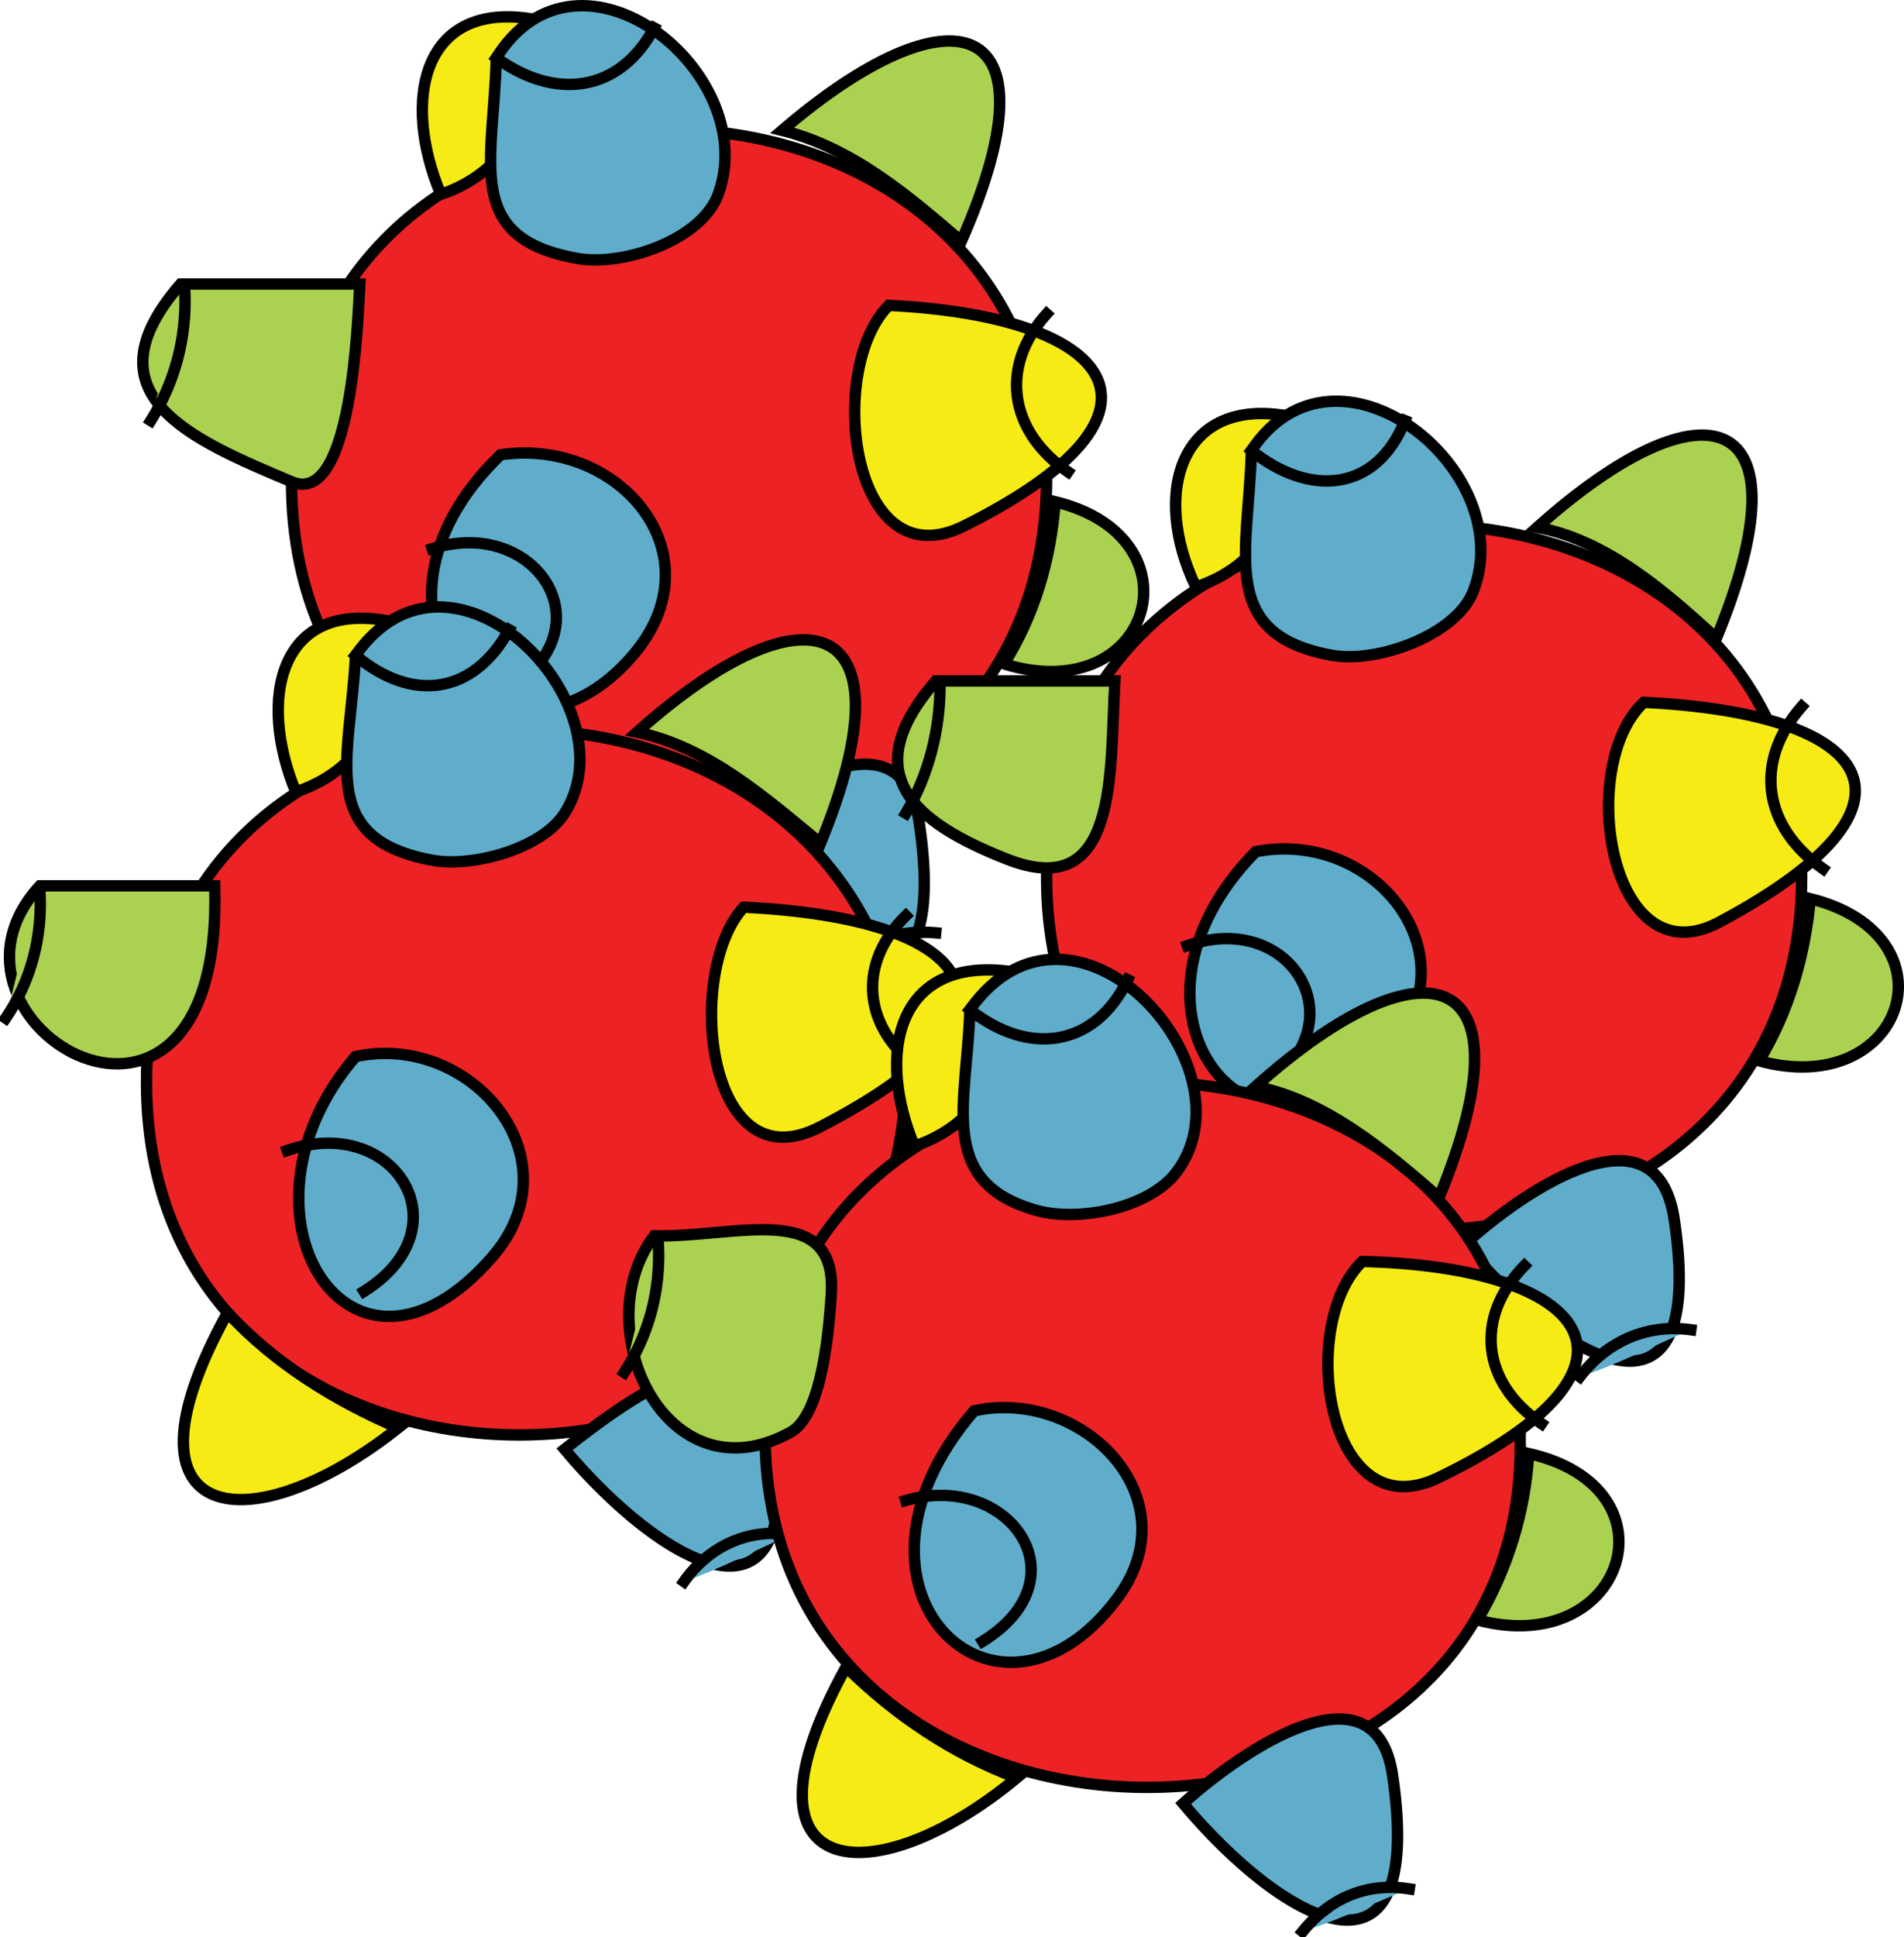 <svg xmlns="http://www.w3.org/2000/svg" xmlns:xlink="http://www.w3.org/1999/xlink" version="1.1" id="Layer_1" x="0px" y="0px" enable-background="new 0 0 822.05 841.89" xml:space="preserve" viewBox="242.66 251.23 334.74 340.41">
<path fill-rule="evenodd" clip-rule="evenodd" fill="#ED2224" stroke="#000000" stroke-width="2" stroke-linecap="square" stroke-miterlimit="10" d="  M426.664,335.64c-0.616,83.005-133.02,83.045-132.75,0C294.182,253.351,425.522,253.427,426.664,335.64z"/>
<path fill-rule="evenodd" clip-rule="evenodd" fill="#ABD151" stroke="#000000" stroke-width="2" stroke-linecap="square" stroke-miterlimit="10" d="  M274.414,301.14c10.5,0,21,0,31.5,0c-0.325,5.674-1.269,39.255-11.964,34.752C276.291,328.457,257.441,320.603,274.414,301.14z"/>
<path fill-rule="evenodd" clip-rule="evenodd" fill="#5FADCA" stroke="#000000" stroke-width="2" stroke-linecap="square" stroke-miterlimit="10" d="  M330.664,331.14c-29.339,28.242,0.968,61.157,23.25,35.25C369.047,348.795,351.701,328.049,330.664,331.14z"/>
<path fill-rule="evenodd" clip-rule="evenodd" fill="#F6EB14" stroke="#000000" stroke-width="2" stroke-linecap="square" stroke-miterlimit="10" d="  M398.916,304.89c-11.151,11.09-6.761,48.756,13.266,38.742C452.573,323.435,438.15,306.804,398.916,304.89z"/>
<path fill-rule="evenodd" clip-rule="evenodd" fill="#ABD151" stroke="#000000" stroke-width="2" stroke-linecap="square" stroke-miterlimit="10" d="  M380.164,274.14c29.593-25.363,49.275-20.792,31.502,19.5C402.143,285.425,392.373,277.156,380.164,274.14z"/>
<path fill-rule="evenodd" clip-rule="evenodd" fill="#ABD151" stroke="#000000" stroke-width="2" stroke-linecap="square" stroke-miterlimit="10" d="  M428.164,339.39c26.036,6.311,16.939,36.509-9,28.5C424.569,359.348,427.408,349.468,428.164,339.39z"/>
<path fill-rule="evenodd" clip-rule="evenodd" fill="#5FADCA" stroke="#000000" stroke-width="2" stroke-linecap="square" stroke-miterlimit="10" d="  M367.414,400.14c11.172-9.507,33.739-25.089,36.836-4.44C410.354,436.395,384.163,420.754,367.414,400.14z"/>
<path fill-rule="evenodd" clip-rule="evenodd" fill="#F6EB14" stroke="#000000" stroke-width="2" stroke-linecap="square" stroke-miterlimit="10" d="  M308.164,376.89c-19.876,37.654,4.339,40.737,30,19.5C327.247,391.376,316.695,385.386,308.164,376.89z"/>
<path fill-rule="evenodd" clip-rule="evenodd" fill="#F6EB14" stroke="#000000" stroke-width="2" stroke-linecap="square" stroke-miterlimit="10" d="  M336.664,254.64c-19.729-3.516-23.515,14.064-16.5,30.75C333.494,280.82,337.514,268.827,336.664,254.64z"/>
<path fill-rule="evenodd" clip-rule="evenodd" fill="#ABD151" d="M275.164,302.64c-0.771,8.266-1.439,15.275-6,22.5  C271.156,317.669,272.787,309.996,275.164,302.64z"/>
<path fill="none" stroke="#000000" stroke-width="2" stroke-linecap="square" stroke-miterlimit="10" d="M275.164,302.64  c0.31,7.964-1.771,15.801-6,22.5"/>
<path fill="none" stroke="#000000" stroke-width="2" stroke-linecap="square" stroke-miterlimit="10" d="M426.664,306.39  c-8.43,9.378-6.483,20.711,3.75,27.75"/>
<path fill="none" stroke="#000000" stroke-width="2" stroke-linecap="square" stroke-miterlimit="10" d="M318.664,347.64  c17.991-5.735,31.072,13.6,13.5,24.75"/>
<path fill-rule="evenodd" clip-rule="evenodd" fill="#5FADCA" d="M387.664,423.39c6.829-4.729,10.601-9.057,19.502-8.25  C400.724,417.866,394.327,421.284,387.664,423.39z"/>
<path fill="none" stroke="#000000" stroke-width="2" stroke-linecap="square" stroke-miterlimit="10" d="M387.664,423.39  c5.035-6.015,11.825-8.946,19.502-8.25"/>
<path fill-rule="evenodd" clip-rule="evenodd" fill="#5FADCA" stroke="#000000" stroke-width="2" stroke-linecap="square" stroke-miterlimit="10" d="  M329.914,261.39c-0.492,18.712-5.829,31.664,14.25,35.25c8.003,1.43,21.782-3.192,24.75-11.25  C376.786,264.019,344.436,238.124,329.914,261.39z"/>
<path fill="none" stroke="#000000" stroke-width="2" stroke-linecap="square" stroke-miterlimit="10" d="M329.914,261.39  c10.218,7.463,21.615,6.203,27.75-5.25"/>
<path fill-rule="evenodd" clip-rule="evenodd" fill="#ED2224" stroke="#000000" stroke-width="2" stroke-linecap="square" stroke-miterlimit="10" d="  M559.414,405.39c-0.171,82.776-132.75,82.544-132.75,0C426.664,322.921,559.243,322.689,559.414,405.39z"/>
<path fill-rule="evenodd" clip-rule="evenodd" fill="#ABD151" stroke="#000000" stroke-width="2" stroke-linecap="square" stroke-miterlimit="10" d="  M407.166,370.89c10.499,0,20.999,0,31.498,0c-0.928,15.746,0.855,39.141-19.031,31.29C403.18,395.685,393.069,387.15,407.166,370.89  z"/>
<path fill-rule="evenodd" clip-rule="evenodd" fill="#5FADCA" stroke="#000000" stroke-width="2" stroke-linecap="square" stroke-miterlimit="10" d="  M463.414,400.89c-27.506,27.93-0.36,61.572,23.25,35.25C502.197,418.823,484.111,396.813,463.414,400.89z"/>
<path fill-rule="evenodd" clip-rule="evenodd" fill="#F6EB14" stroke="#000000" stroke-width="2" stroke-linecap="square" stroke-miterlimit="10" d="  M531.664,374.64c-11.979,11.054-6.043,48.923,13.266,38.625C583.755,392.558,572.41,376.628,531.664,374.64z"/>
<path fill-rule="evenodd" clip-rule="evenodd" fill="#ABD151" stroke="#000000" stroke-width="2" stroke-linecap="square" stroke-miterlimit="10" d="  M512.914,343.89c29.728-26.542,48.09-20.789,31.5,19.5C535.281,355.01,525.044,346.146,512.914,343.89z"/>
<path fill-rule="evenodd" clip-rule="evenodd" fill="#ABD151" stroke="#000000" stroke-width="2" stroke-linecap="square" stroke-miterlimit="10" d="  M560.914,409.14c26.115,6.498,16.563,35.471-9,28.5C557.149,429.003,560.023,419.19,560.914,409.14z"/>
<path fill-rule="evenodd" clip-rule="evenodd" fill="#5FADCA" stroke="#000000" stroke-width="2" stroke-linecap="square" stroke-miterlimit="10" d="  M500.164,469.89c10.935-9.97,33.75-24.999,36.834-4.44C543.012,505.541,516.976,489.934,500.164,469.89z"/>
<path fill-rule="evenodd" clip-rule="evenodd" fill="#F6EB14" stroke="#000000" stroke-width="2" stroke-linecap="square" stroke-miterlimit="10" d="  M440.914,445.89c-20.958,38.001,4.2,40.712,30,20.25C459.757,461.353,449.195,454.819,440.914,445.89z"/>
<path fill-rule="evenodd" clip-rule="evenodd" fill="#F6EB14" stroke="#000000" stroke-width="2" stroke-linecap="square" stroke-miterlimit="10" d="  M469.414,324.39c-19.235-3.664-24.43,13.477-16.5,30C466.048,349.991,470.197,338.325,469.414,324.39z"/>
<path fill-rule="evenodd" clip-rule="evenodd" fill="#ABD151" d="M407.916,371.64c-0.859,8.109-1.827,15.545-6,22.5  C403.905,386.681,405.474,378.961,407.916,371.64z"/>
<path fill="none" stroke="#000000" stroke-width="2" stroke-linecap="square" stroke-miterlimit="10" d="M407.916,371.64  c0.056,7.869-2.091,15.984-6,22.5"/>
<path fill="none" stroke="#000000" stroke-width="2" stroke-linecap="square" stroke-miterlimit="10" d="M559.414,375.39  c-8.608,9.842-6.659,21.222,3.75,28.5"/>
<path fill="none" stroke="#000000" stroke-width="2" stroke-linecap="square" stroke-miterlimit="10" d="M451.414,417.39  c18.432-6.414,30.21,13.801,13.5,24.75"/>
<path fill-rule="evenodd" clip-rule="evenodd" fill="#5FADCA" d="M520.414,493.14c6.667-5.038,10.471-9.513,19.5-8.25  C533.471,487.617,527.075,491.023,520.414,493.14z"/>
<path fill="none" stroke="#000000" stroke-width="2" stroke-linecap="square" stroke-miterlimit="10" d="M520.414,493.14  c4.794-6.242,11.846-9.32,19.5-8.25"/>
<path fill-rule="evenodd" clip-rule="evenodd" fill="#5FADCA" stroke="#000000" stroke-width="2" stroke-linecap="square" stroke-miterlimit="10" d="  M462.664,330.39c-0.466,18.172-6.007,32.379,14.25,36c7.838,1.401,21.748-3.534,24.75-11.25  C509.954,333.833,477.567,307.929,462.664,330.39z"/>
<path fill="none" stroke="#000000" stroke-width="2" stroke-linecap="square" stroke-miterlimit="10" d="M462.664,330.39  c10.099,8.173,21.944,7.419,27-5.25"/>
<path fill-rule="evenodd" clip-rule="evenodd" fill="#ED2224" stroke="#000000" stroke-width="2" stroke-linecap="square" stroke-miterlimit="10" d="  M401.916,441.39c-2.597,82.271-133.502,83.026-133.502,0C268.414,358.437,399.321,359.204,401.916,441.39z"/>
<path fill-rule="evenodd" clip-rule="evenodd" fill="#ABD151" stroke="#000000" stroke-width="2" stroke-linecap="square" stroke-miterlimit="10" d="  M249.664,406.89c10.25,0,20.5,0,30.75,0C282.083,463.146,227.389,431.031,249.664,406.89z"/>
<path fill-rule="evenodd" clip-rule="evenodd" fill="#5FADCA" stroke="#000000" stroke-width="2" stroke-linecap="square" stroke-miterlimit="10" d="  M305.164,436.89c-23.703,27.465-0.908,63.79,24,35.25C344.342,454.749,325.414,432.517,305.164,436.89z"/>
<path fill-rule="evenodd" clip-rule="evenodd" fill="#F6EB14" stroke="#000000" stroke-width="2" stroke-linecap="square" stroke-miterlimit="10" d="  M373.414,410.64c-10.415,11.166-6.737,49.009,13.383,38.625C426.602,428.723,414.264,412.585,373.414,410.64z"/>
<path fill-rule="evenodd" clip-rule="evenodd" fill="#ABD151" stroke="#000000" stroke-width="2" stroke-linecap="square" stroke-miterlimit="10" d="  M354.664,379.89c29.924-26.718,48.767-20.604,32.25,19.5C377.196,391.376,367.176,382.5,354.664,379.89z"/>
<path fill-rule="evenodd" clip-rule="evenodd" fill="#ABD151" stroke="#000000" stroke-width="2" stroke-linecap="square" stroke-miterlimit="10" d="  M402.666,445.14c26.717,5.726,16.994,35.529-9,28.5C398.878,464.945,402.123,455.179,402.666,445.14z"/>
<path fill-rule="evenodd" clip-rule="evenodd" fill="#5FADCA" stroke="#000000" stroke-width="2" stroke-linecap="square" stroke-miterlimit="10" d="  M341.914,505.89c11.458-9.088,33.703-25.313,36.834-4.44C384.762,541.541,358.725,525.934,341.914,505.89z"/>
<path fill-rule="evenodd" clip-rule="evenodd" fill="#F6EB14" stroke="#000000" stroke-width="2" stroke-linecap="square" stroke-miterlimit="10" d="  M282.664,481.89c-20.942,37.973,4.348,40.595,30,20.25C301.507,497.353,290.945,490.819,282.664,481.89z"/>
<path fill-rule="evenodd" clip-rule="evenodd" fill="#F6EB14" stroke="#000000" stroke-width="2" stroke-linecap="square" stroke-miterlimit="10" d="  M311.164,360.39c-19.432-3.791-23.263,13.687-16.5,30C307.798,385.991,311.948,374.325,311.164,360.39z"/>
<path fill-rule="evenodd" clip-rule="evenodd" fill="#ABD151" d="M249.664,407.64c-0.611,8.373-1.162,15.437-6,22.5  C245.653,422.68,247.222,414.961,249.664,407.64z"/>
<path fill="none" stroke="#000000" stroke-width="2" stroke-linecap="square" stroke-miterlimit="10" d="M249.664,407.64  c0.545,8.022-1.567,16.028-6,22.5"/>
<path fill="none" stroke="#000000" stroke-width="2" stroke-linecap="square" stroke-miterlimit="10" d="M401.916,412.14  c-9.302,9.112-7.114,21.066,3.75,27.75"/>
<path fill="none" stroke="#000000" stroke-width="2" stroke-linecap="square" stroke-miterlimit="10" d="M293.164,453.39  c18.863-6.543,31.392,13.574,13.5,24.75"/>
<path fill-rule="evenodd" clip-rule="evenodd" fill="#5FADCA" d="M362.914,529.14c6.312-4.93,9.953-9.581,18.75-8.25  C375.452,523.624,369.314,526.899,362.914,529.14z"/>
<path fill="none" stroke="#000000" stroke-width="2" stroke-linecap="square" stroke-miterlimit="10" d="M362.914,529.14  c4.452-6.269,11.295-9.378,18.75-8.25"/>
<path fill-rule="evenodd" clip-rule="evenodd" fill="#5FADCA" stroke="#000000" stroke-width="2" stroke-linecap="square" stroke-miterlimit="10" d="  M305.164,366.39c-0.945,18.431-6.925,32.193,13.5,36c6.954,1.296,19.227-1.949,23.25-8.25C354.1,375.055,322,342.311,305.164,366.39  z"/>
<path fill="none" stroke="#000000" stroke-width="2" stroke-linecap="square" stroke-miterlimit="10" d="M305.164,366.39  c9.925,8.363,20.732,6.904,27-4.5"/>
<path fill-rule="evenodd" clip-rule="evenodd" fill="#ED2224" stroke="#000000" stroke-width="2" stroke-linecap="square" stroke-miterlimit="10" d="  M509.914,503.64c1.911,82.045-132.224,82.402-132.75,0C376.632,420.348,512.668,420.832,509.914,503.64z"/>
<path fill-rule="evenodd" clip-rule="evenodd" fill="#ABD151" stroke="#000000" stroke-width="2" stroke-linecap="square" stroke-miterlimit="10" d="  M357.664,468.39c14.329,0.341,32.339-6.494,31.125,10.5c-0.38,5.319-1.446,20.873-7.125,24  C359.733,514.964,345.557,484.419,357.664,468.39z"/>
<path fill-rule="evenodd" clip-rule="evenodd" fill="#5FADCA" stroke="#000000" stroke-width="2" stroke-linecap="square" stroke-miterlimit="10" d="  M413.916,499.14c-27.036,31.327,4.126,60.995,25.123,33C452.354,514.387,432.832,494.96,413.916,499.14z"/>
<path fill-rule="evenodd" clip-rule="evenodd" fill="#F6EB14" stroke="#000000" stroke-width="2" stroke-linecap="square" stroke-miterlimit="10" d="  M482.164,472.89c-11.555,11.09-6.235,47.484,13.383,37.992C536.797,490.922,521.435,473.825,482.164,472.89z"/>
<path fill-rule="evenodd" clip-rule="evenodd" fill="#ABD151" stroke="#000000" stroke-width="2" stroke-linecap="square" stroke-miterlimit="10" d="  M463.414,442.14c30.025-26.808,48.962-21.085,32.25,19.5C486.191,453.39,475.645,444.542,463.414,442.14z"/>
<path fill-rule="evenodd" clip-rule="evenodd" fill="#ABD151" stroke="#000000" stroke-width="2" stroke-linecap="square" stroke-miterlimit="10" d="  M511.414,506.64c26.741,5.988,16.924,36.127-9,29.25C507.682,527.038,510.824,516.923,511.414,506.64z"/>
<path fill-rule="evenodd" clip-rule="evenodd" fill="#5FADCA" stroke="#000000" stroke-width="2" stroke-linecap="square" stroke-miterlimit="10" d="  M450.664,568.14c11.112-10.005,33.894-25.02,36.834-4.926C493.392,603.486,467.895,588.684,450.664,568.14z"/>
<path fill-rule="evenodd" clip-rule="evenodd" fill="#F6EB14" stroke="#000000" stroke-width="2" stroke-linecap="square" stroke-miterlimit="10" d="  M391.416,544.14c-20.971,38.02,4.813,40.345,29.998,19.5C410.135,559.417,400.021,552.627,391.416,544.14z"/>
<path fill-rule="evenodd" clip-rule="evenodd" fill="#F6EB14" stroke="#000000" stroke-width="2" stroke-linecap="square" stroke-miterlimit="10" d="  M419.914,421.89c-19.48-2.395-23.309,14.319-16.498,30.75C416.746,448.071,420.766,436.077,419.914,421.89z"/>
<path fill-rule="evenodd" clip-rule="evenodd" fill="#ABD151" d="M358.414,469.89c-0.727,8.326-1.311,15.343-6,22.5  C354.401,484.937,355.938,477.192,358.414,469.89z"/>
<path fill="none" stroke="#000000" stroke-width="2" stroke-linecap="square" stroke-miterlimit="10" d="M358.414,469.89  c0.412,8.005-1.668,15.889-6,22.5"/>
<path fill="none" stroke="#000000" stroke-width="2" stroke-linecap="square" stroke-miterlimit="10" d="M510.664,473.64  c-8.799,9.072-7.603,20.501,3,27.75"/>
<path fill="none" stroke="#000000" stroke-width="2" stroke-linecap="square" stroke-miterlimit="10" d="M401.916,514.89  c18.026-5.221,31.557,13.601,13.5,24.75"/>
<path fill-rule="evenodd" clip-rule="evenodd" fill="#5FADCA" d="M471.664,590.64c7.176-4.122,9.517-8.987,18.75-7.5  C484.195,585.627,478.038,588.592,471.664,590.64z"/>
<path fill="none" stroke="#000000" stroke-width="2" stroke-linecap="square" stroke-miterlimit="10" d="M471.664,590.64  c4.815-5.944,11.411-8.683,18.75-7.5"/>
<path fill-rule="evenodd" clip-rule="evenodd" fill="#5FADCA" stroke="#000000" stroke-width="2" stroke-linecap="square" stroke-miterlimit="10" d="  M413.166,428.64c-0.43,16.331-6.004,30.214,11.623,35.25c7.322,2.092,19.88-0.256,24.75-6.75  C463.516,438.505,431.163,403.347,413.166,428.64z"/>
<path fill="none" stroke="#000000" stroke-width="2" stroke-linecap="square" stroke-miterlimit="10" d="M413.166,428.64  c10.086,8.062,21.861,6.863,27.748-5.25"/>
</svg>